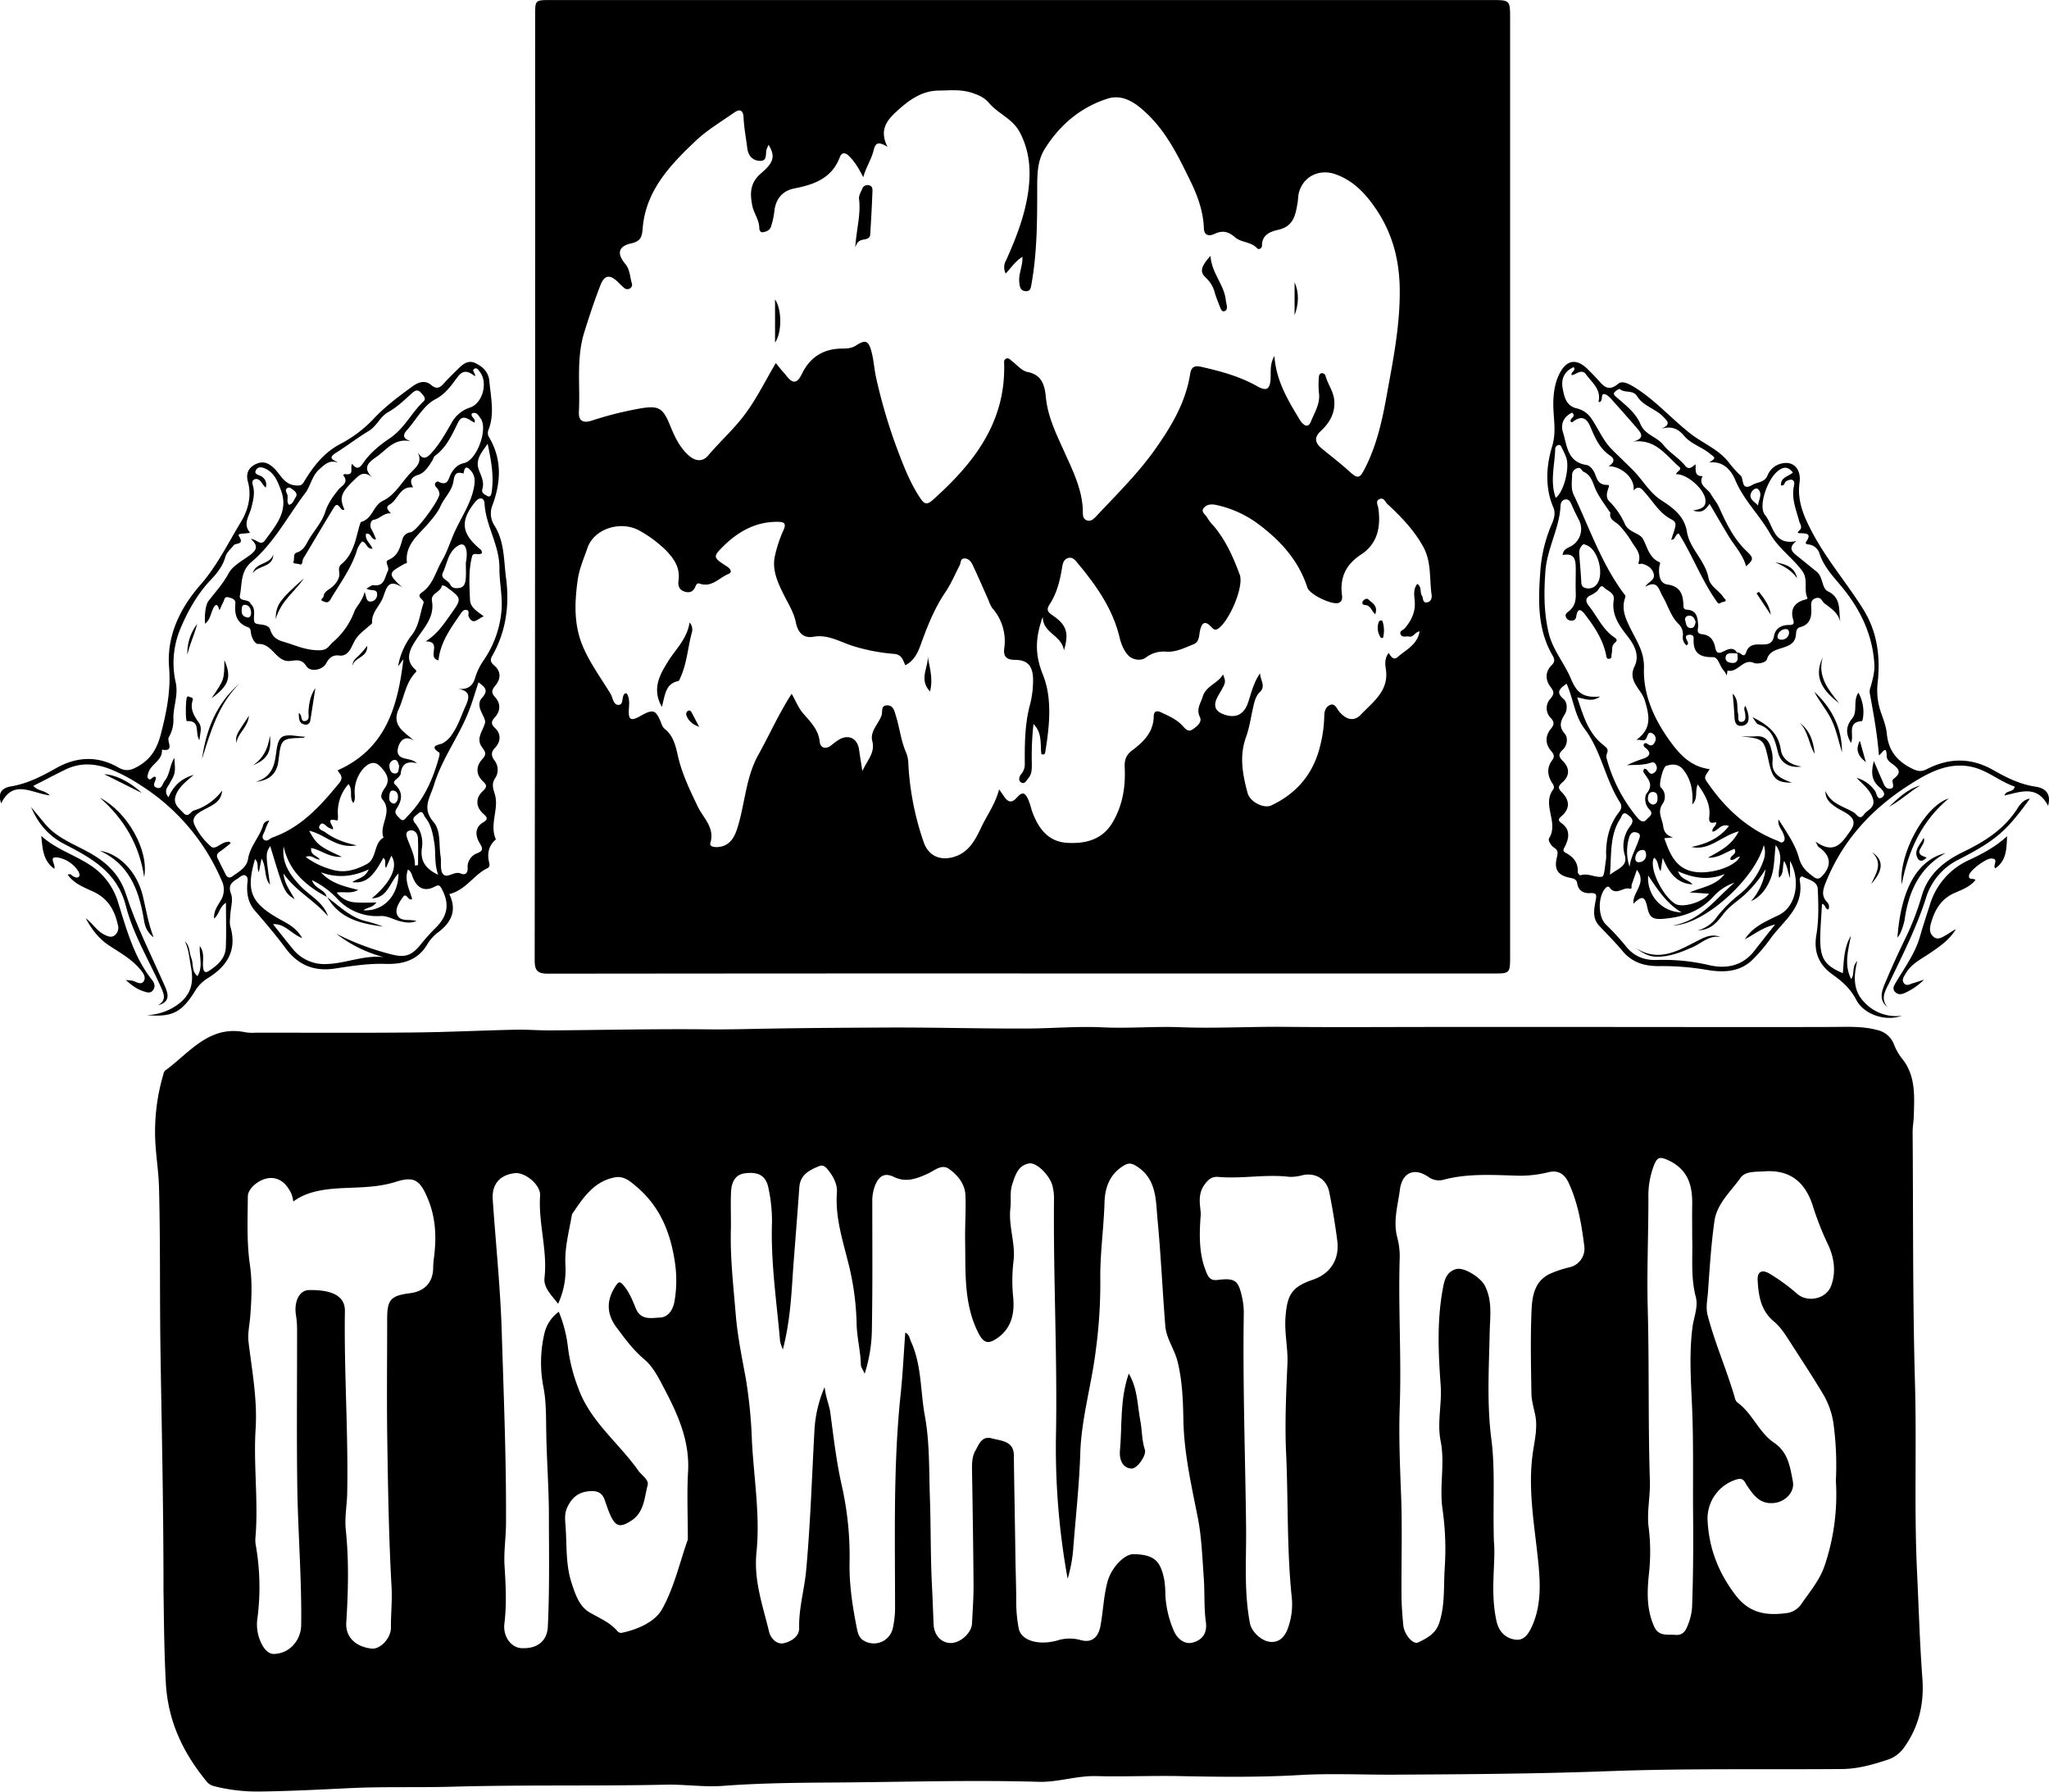<svg xmlns="http://www.w3.org/2000/svg" viewBox="0 0 891.91 779.73"><title>whatitis</title><g id="Layer_2" data-name="Layer 2"><g id="Layer_1-2" data-name="Layer 1"><path d="M73.89,734.05c0-40.43-.88-73.89-1.35-107.35-.31-22.81,0-45.62-.61-68.42-.16-6.12-1.11-12.21-1.52-18.33a87.8,87.8,0,0,1,3.5-31,2.59,2.59,0,0,1,.63-1.33c10.68-7.74,19.17-20.08,35.15-16.69a21.66,21.66,0,0,0,4.49.14c22.78,0,45.57.14,68.35-.08,14.78-.14,29.56-.88,44.35-1.2,5.15-.12,10.3.32,15.45.29,22.93-.16,45.87-.7,68.81-.45,8.64.09,17.25-.16,25.87-.31,17-.3,34-.39,50.92-.48,20.63-.12,41.28.51,61.93.43,10.93-.05,21.9-1.05,32.8-.52,11.32.55,22.6-.49,33.86-.05,15.29.6,30.55-.32,45.84-.16,21.6.22,43.21.05,64.81.05H697c34.11,0,68.22.1,102.33,0,6.95,0,13.87-.5,20.68,1.37a10,10,0,0,1,7,5.87,24.93,24.93,0,0,0,3.31,6.1c6.43,7.59,5.7,16.67,5.45,25.59-.07,2.28-.52,4.61-.5,6.93.27,36.15,0,72.31,1,108.43.82,27.66-.4,55.33.92,82.93.74,15.4,1.17,30.83,2.32,46.21.81,10.84-1.42,21-7.87,30a14.19,14.19,0,0,1-7,5.4c-6.44,2.08-12.76,4-19.82,4.11-34,.29-68-.33-101.91.94-31.12,1.16-62.22,1.36-93.33,1.52-13.79.07-27.62-.63-41.36.18-17.32,1-34.63.8-51.91.45-12.13-.25-24.23.32-36.32,0-8.61-.23-16.76,2.73-25.18,2.48-29.48-.85-59,.1-88.41.3-16.27.1-32.6.23-48.87,1.46-8.28.63-16.66-.69-24.92-.51-31.14.67-62.3,0-93.42.89-14.73.41-29.46-.1-44.18.61-13,.62-25.91,1.31-38.87,1.47A76.21,76.21,0,0,1,95.93,819a6,6,0,0,1-3-1.72c-10.28-12.44-16.94-26-18-42.79C74.08,758.66,74.05,742.88,73.89,734.05Zm269.6-105.11a21.47,21.47,0,0,1-1.2-3.51c-1.48-17.19-4.1-34.29-3.53-51.64a69.08,69.08,0,0,0-1.48-14.8c-1-5.49-4.15-7.47-10.2-6.73-4.7.57-6,4.37-6.15,8.35-.24,5.49.05,11-.08,16.5-.29,12.33,1.14,24.57,2.15,36.8.77,9.36,2.71,18.64,4.4,27.91a208.05,208.05,0,0,1,2.61,26.7c.83,16.24,3.65,32.53,2,48.69-1.26,12.35,2.76,23.21,5.47,34.54.71,3,3.45,5.77,6.56,5s6.64-2.85,6.55-6.63c-.2-8.41,2.2-16.44,3-24.62,1.9-20.47,2.53-41.06,3.67-61.61a54.73,54.73,0,0,1,4.41-18.58c.54,4.77,2,7.69,2.46,11,1.42,10.65,2.64,21.38,5,31.83a139.72,139.72,0,0,1,3.4,33.59c-.18,9.82,1.35,19.51,3.29,29.13.43,2.1,1.17,3.89,3,4.86a8.47,8.47,0,0,0,12.62-5.86,41.39,41.39,0,0,0,.89-8.89c0-30.94-.82-61.89,2.45-92.74.93-8.8,1.32-17.64,2-26.66,1.82.95,1.85,2.55,2.45,3.86,4.74,10.29,4.09,21.75,6.09,32.53,2.1,11.32,1.76,23.45,2.17,35.24.45,12.81.25,25.64.9,38.44.29,5.64.48,11.29.72,16.93.17,3.93,2.41,7.27,6.13,8,4.75,1,10.38-4,10.59-8.34.27-5.64.7-11.29.66-16.93-.11-16.48-.39-33-.65-49.44-.05-3-.06-6.21,1.41-8.78s2.75-6.65,7.09-5.47c4.08,1.11,9.61,1.09,9.69,7.28.18,14.63.49,29.26.68,43.88.08,6.57.37,13.18.36,19.77a62.49,62.49,0,0,0,1.09,11.82c1,5.16,8.39,7.53,16.66,5.27a17.85,17.85,0,0,1,10.24-.23c4.7,1.38,7.7-1,8.65-6,1.24-6.5,1.37-13.15,3.16-19.59,1.58-5.73,7.2-11.91,11.39-11.79,8.75.25,11.68,2.71,13.31,11.5A47.8,47.8,0,0,1,510,736a45.28,45.28,0,0,0,3.67,15.37c1.39,3.35,4.59,6.07,8.16,5.15,3.89-1,6.51-3.76,5.79-8.95-.88-6.39-.44-13-.92-19.41-.64-8.74-.92-17.59-2.61-26.14-2.8-14.13-6-28-6.26-42.64-.15-8.22-.46-16.83-2.52-25.16-1.34-5.4-4.9-10-5.34-15.47-1.23-15.38-1.91-30.81-3.37-46.17-.81-8.55-.29-17.9-9.27-23.47-2-1.23-3.29-1.46-5.36-.24-6.16,3.66-8.28,9.57-8.46,16-.33,11.47-2.05,22.82-1.83,34.36a218.13,218.13,0,0,1-2,30.29c-1.84,14.93-6.25,29.45-6.73,44.67-.43,13.56-1.94,27.1-3,40.64a62,62,0,0,1-2.5,13.9A319.44,319.44,0,0,1,462.36,667c.68-34.61-1.19-69.21-.84-103.82a22.44,22.44,0,0,0-.66-5.41c-1.07-4.42-6.85-10.38-10.2-9.79-4.71.82-6,5-7.31,9.07-1.15,3.46-.41,7-.82,10.4-.93,7.88,2.4,15.51,1.33,23.33a71.28,71.28,0,0,0-.07,15.86c.55,6.65-.79,13-6.74,17.21-4.18,3-6.19,2.39-8.51-2.19-6.39-12.65-5.46-26.47-5.71-39.93-.11-6.6.4-13.31.13-19.93-.19-4.84-3.39-8.81-7.21-11.47-3.17-2.21-6.26.78-9.19,2.11-4.77,2.16-9.46,4-14.72,1.41-4.34-2.11-6.72-.12-8.31,4a18.61,18.61,0,0,0-1.11,6.81c0,18.33.15,36.67-.17,55a65.48,65.48,0,0,1-3.15,19.84c-.93-2.07-1.63-2.92-1.65-3.79-.12-6-1.71-11.8-1.85-17.83a117.63,117.63,0,0,0-3-24.06c-2.58-11-6.43-21.61-5.58-33.2.26-3.59-1.6-7.09-4-10-1-1.17-2-2.19-3.81-1.43-4.31,1.75-8.16,3.75-8.55,9.18-.81,11.24-1.69,22.48-2.57,33.71C347.24,604,346.87,615.93,343.49,628.94Zm-97.83-19.88c-2.92-3.81-6.41-7-5.92-11.29C241.1,585.71,237,574,237.82,562c.32-4.69-6.54-10.25-10.91-9.79-6.73.71-10.14,5-9.71,11.36,1.3,19.2,3.33,38.41,3.92,57.58.86,27.76,2,55.53,1.86,83.32,0,6.14-1,12.3-.65,18.39.52,8.47,1,16.86-.05,25.34-.7,5.73,2.94,10.44,7.31,10.72,6.74.42,11.29-2.89,11.6-9.34.77-16.11.49-32.28.46-48.39,0-12.21-1-24.53-1.16-36.83-.11-6.3,0-12.73-1.19-18.86a55.49,55.49,0,0,1,.3-23.1,16.14,16.14,0,0,1,6.36-9.86,57.71,57.71,0,0,1,4,15.59,74.79,74.79,0,0,0,4.33,17.26c5.18,14.76,17.59,24,26.18,36.14,1.5,2.13,4.77,4.15,4.18,6.38-1.47,5.56-1.46,12-7.36,15.69-4.31,2.74-6.4,2.61-8.63-2-1.14-2.37-1.91-4.93-2.82-7.42-1.1-3-3.28-3.78-6.31-3.57-4.78.33-7.78,2.54-9.85,7-1.42,3-.93,5.84-.74,8.72.55,8.07,0,16.32,2.56,24.12,1.58,4.85,3.31,10.28,7.82,12.9,4.3,2.5,8.91,4.34,12.23,8.24a2,2,0,0,0,2.2.58c6.87-1.47,14.12-4.8,17.1-10.09,5.26-9.32,7.68-20.23,11.28-30.48a1.61,1.61,0,0,0,0-.49c0-9.67-.44-19.36.1-29,.75-13.24-4.37-24.74-10.22-35.85-2.39-4.53-4.83-9.65-8.81-13-4.78-4-8.33-8.87-12-13.76-4.54-6-4.65-12.1-.35-18.4,1.22-1.78,1.83-1.73,3.17-.2,2.56,3,4,6.56,5.39,10,2.17,5.54,6.86,4.29,10.48,4.17s5.78-3.24,6.44-7.16a52.8,52.8,0,0,0,.22-16.56c-1.9-13.21-6.52-24.63-16.84-33.32-2.59-2.18-5.32-4.71-9.28-4-9.19,1.72-13.81,8.84-18.55,15.8a2.46,2.46,0,0,0-.29.95c-1.26,7.17-3.19,14.25-2.73,21.66A35.27,35.27,0,0,1,245.66,609.06Zm-115.27-44.5a16.16,16.16,0,0,0-.78-3.25c-1.75-3.8-4.47-6.92-8.84-7-4.72-.05-10.14,4.37-10.17,8-.07,10-.54,19.93.91,29.86,1.08,7.42.71,14.89.14,22.36-.29,3.76-1.2,7.41-.72,11.34,1.51,12.48,3.86,24.89,3.06,37.6-1,15.91,1.3,31.85-.11,47.78a12,12,0,0,0,.2,3,104.81,104.81,0,0,1,.75,31.28,18.7,18.7,0,0,0,2.06,12.08c1.23,2.13,2.9,4,5.38,3.84,6.58-.33,11.48-5.94,11.56-12.66.25-20.45-1.46-40.86-1.72-61.29-.29-22.49-.05-45-.08-67.46a38.06,38.06,0,0,0-.47-5.94c-.95-5.82,1.31-10.88,5.6-11,8.38-.18,15.8,1.7,15.69,9.11-.4,26.46,1.51,52.89,1,79.33-.11,5.28-1.17,10.54-.61,15.87,1.4,13.44,1.06,26.91.21,40.35-.38,5.91,3.52,10.49,11,11.36,3.71.44,8.48-4.46,8.44-9.13-.05-5.94.6-11.8.26-17.82-1.18-21.16-1.53-42.38-1.85-63.58-.27-17.65-.05-35.31-.05-53,0-8.3,1.56-10.06,9.83-11.11,6.51-.82,10.08-4.7,10.2-11a33.13,33.13,0,0,1,.28-4c1.22-9,.93-17.82-2.7-26.36-3.27-7.7-5.71-9.73-13.76-7.16-9,2.87-18,2.29-27,3C142,559.52,135.68,560.6,130.39,564.56ZM653,712.49c.9,8.87-1.76,21.86,1.15,34.75,1.1,4.88,4.27,7.5,8.32,8s6-3.21,7.54-6.8c3.82-9.3,3.14-19,2.14-28.5-1.62-15.33-4.41-30.56-2.2-46.07.79-5.49,2.19-11,1-16.59-.66-3.08-1.57-6.18-1.62-9.28-.19-12-.45-24,.05-36,.27-6.38,1.34-13.12,8.46-16.18a47.28,47.28,0,0,1,8-2.62,8.34,8.34,0,0,0,6.55-8.87c-1.17-9.45-2.72-19-6.8-27.8-1.58-3.42-4.14-6-9.17-4.65a51,51,0,0,1-14.7,1.38c-10.15-.31-20.27-.85-30.22,1.7a7.7,7.7,0,0,1-7-1.11c-6.15-4.26-11.47-1.91-12.43,5.62-.88,6.82-3,13.58-1.16,20.62A31.74,31.74,0,0,1,612,589c-.68,21.75.81,43.5,0,65.27-.44,12.78.13,25.59.61,38.39.54,14.29.07,28.62.17,42.94,0,4.46.36,8.94.78,13.39.38,4,4.24,8.53,6.47,7.46,3.82-1.84,7.62-3.8,9.17-8.48,2.55-7.72,1.88-15.75,2.37-23.61a123,123,0,0,0-.92-25.81c-1.48-10,1.13-19.89-.82-29.67-1.63-8.18.61-16.24,0-24.33-1-13.77-1.63-27.48.79-41.22.74-4.24,1.45-8,5.83-9.34,3.56-1.08,10.84,3.72,12.61,7.2,3.4,6.67,2.24,13.51,2.1,20.61-.32,15.26-1.25,30.58.69,45.84C653.65,681.17,652.5,694.84,653,712.49Zm148.86-26.43a135.63,135.63,0,0,0-.86-23.41,35.36,35.36,0,0,0-4.31-13.6c-4.55-7.68-9.46-15.11-14.28-22.61-2.27-3.52-4.41-7.09-7.6-9.75-5.7-4.74-6.63-11.27-7-17.92-.21-3.69,1.9-4.78,5.17-2.83a83.3,83.3,0,0,1,12,8.76c4.59,4,12.65,2.27,14.79-3.4,2.35-6.22,1.22-12.89-1.49-18.32a132.84,132.84,0,0,1-6.61-17c-3.51-10.45-10.29-15.32-21-14.55-3.46.25-8.18-.19-10.29,2.78-4.25,6-10.32,11.26-11.39,18.9-1.46,10.32-2.08,20.77-2.83,31.18-.23,3.2-1,6.3-.13,9.75,3.18,12.18,8.28,23.7,11.8,35.75a4.15,4.15,0,0,0,1.09,2.17c6.61,4.73,9.37,13.06,16,17.55,6.19,4.17,7,10.56,8.21,16.82.92,4.77-3.36,8.9-8.08,9.42-6.18.69-8.94-3.29-11.81-7.45-1.06-1.53-1.44-3.67-4.4-2.84A17.78,17.78,0,0,0,746,702.9c.51,12.33,4.61,23,12.15,32.92,6,7.9,13.32,9,21.92,7.9a9.12,9.12,0,0,0,6.43-3.53c3.73-5.47,8.2-10.62,10.38-16.93A96.14,96.14,0,0,0,801.85,686.06ZM525.32,571.16c-.74,10.14-.36,17.67,2.82,24.9,1,2.28,2.32,2.9,4.61,2.62,7.57-.91,9,.1,10.62,7.52a30.51,30.51,0,0,1,.76,6.92c-.49,31,.64,62.09,1,93.13.15,14-1,28.06,1.71,42,.66,3.31,4.68,7.5,8.76,7.94s6.44-2.4,7.67-5.76A30.15,30.15,0,0,0,565,736.75c-2.16-20.84-1.49-41.8-2.45-62.69-.59-12.94,0-25.91.58-38.88.3-6.69-1.36-13.38-.85-20.26.73-9.8,2.74-13.21,12-16.37,7.51-2.56,11.59-8.83,10.54-16.93-.9-7.06-2.08-14.09-3.46-21.07-1.13-5.75-6-8.65-11.54-7.48a19.32,19.32,0,0,1-5.89.74c-10.28-1.22-20.55.93-30.8.05-3-.26-4.48,1.17-6.07,3.31C523.27,562.32,525.87,568.17,525.32,571.16Zm214,9.13c0-5.07-.07-9.57,0-14.06.18-8.7-1.78-15.82-10.85-19.83-3.75-1.65-4.51-.63-5.73,2.24a36.75,36.75,0,0,0-2.48,14.54c0,16.07-.72,32.11-.29,48.2.67,24.93.12,49.88.93,74.83.22,6.74-1.43,13.56-.51,20.36a85.87,85.87,0,0,1,.06,20.33c-.77,7.61-1,15.19,2.25,22.51,2,4.57,5.78,3.45,9.31,3.75,3.27.27,4.51-1.85,5.38-4.19a25.46,25.46,0,0,0,1.87-7.69c.49-13.46.57-27,.45-40.39-.14-15.79.24-31.6-.47-47.38-.51-11.46-1.28-22.91.21-34.32.58-4.39,2.58-8.76,1.42-13.17C738.57,597.31,739.63,588.49,739.31,580.29Z" transform="translate(-2.72 -41.65)"/><path d="M447,465.29q-102.74,0-205.49.11c-4.81,0-6.05-1.19-6.05-6q.26-205.5.2-411c0-6.72,0-6.73,6.71-6.73H651.85c8.21,0,8.21,0,8.21,8.33q0,203.73,0,407.48c0,7.85,0,7.85-7.61,7.85H447ZM340.43,199.65c1.25,1.55,1.85,2.32,2.48,3.07s1.35,1.46,1.95,2.25c2.94,3.9,4.82,3.72,7-.77,3.58-7.26,9.44-10.81,17.47-10.85,2.18,0,4.17-.12,6.16-1.43,4.08-2.68,5.38-1.88,6.65,3.05,1,3.86,1.15,7.83,2.1,11.72a236.15,236.15,0,0,0,8.31,28.46c3,8,5.94,16.11,10.77,23.32,1.61,2.39,2.75,3.16,5.33.85,17.69-15.79,31.68-33.46,31.18-58.87,0-.95-.31-2.11.78-2.68s1.77.36,2.57,1c2.24,1.71,4.36,4.31,6.86,4.78,6.51,1.24,7.48,6.33,7.94,11,.85,8.61,4.55,16,8,23.66,3.6,8,7.55,15.87,8.07,24.85.11,1.81-.36,4.08,1.52,4.95,2.19,1,3.66-1,5-2.39,8.73-9.3,17.84-18.26,25.21-28.77,7-9.93,13.09-20.24,15-32.45.51-3.22,2.1-3.73,4.86-3.1,8.41,1.9,16.68,4.13,24.27,8.41,4.15,2.34,5.65,1.43,5.89-3.37.15-3.05-.39-6.2,1.66-9.78.75,10.86,5.88,19.2,10.89,27.55,1.11,1.85,3.53,4.65,5,1,1.59-4,4.22-7.92,3.46-12.72a37,37,0,0,1,0-6.49c0-.88.38-1.75,1.3-1.85a1.84,1.84,0,0,1,1.53.9c.94,3.86,3.64,7,3.9,11.23.33,5.55-2.2,9.61-5.92,13.08-3.11,2.9-2.37,5.22.43,7.56,3.93,3.27,8,6.33,11.8,9.79s4.64,3.44,6.85-.82c5.21-10.05,7.63-20.87,9.63-32,2.71-15,5.73-29.8,5.69-45.23,0-12.91-2.86-24.6-9.85-35.21-4.48-6.79-9.82-12.84-17.93-15.8-7-2.57-14.12.66-16.1,7.88-.39,1.43-.34,3-.59,4.44-.88,5.27-1.74,10.3-8.4,11.78-3.33.74-7.11,2.08-7.1,6.89,0,1.1-1.31,2-2.11,1.15-2.67-2.89-7-2.47-9.6-4.76-3-2.65-5.6-3.07-9-1.47-2.44,1.15-4.47.59-4.58-2.42-.26-7.47-2.77-14.3-6-20.87-5-10.23-10-20.52-18.29-28.59-4.84-4.72-10.65-9.21-17.63-7-11.64,3.71-20.72,11.32-27.29,21.78-3.29,5.23-3.32,11.1-3.34,16.84,0,14,0,27.93-2.44,41.76-.31,1.72-.36,3.58-2.65,3.4s-2.53-2-2.72-4c-.36-3.67,1.59-7,1.37-10.93-3.14,1.92-4.92,4.79-7.27,7.26a5.86,5.86,0,0,1,.12-5.65c4.42-9.84,8.37-19.91,9.76-30.65,1.11-8.58.54-17-3.73-25.12-3.15-6-9.41-8.07-13.41-12.79-2-2.39-4.62-3.52-7.57-4.47-4.77-1.55-9.6-1-14.38-.94-7.65.06-13.47,4.59-18.66,9.41-3.76,3.49-7.32,7.86-3.57,15.07-4.69-2.83-5.35-1.24-6.19,2-1,3.77-3.32,7.18-4.36,11.23-1.81-3.46-3.48-6.49-6.14-9.15-2.14-2.13-3.46-1.23-4.05.35-3.45,9.24-11.21,12-19.77,13.67-5.22,1-8.19,4.58-8.76,9.94a34,34,0,0,1-1.49,6.76c-.5,1.53-2.05,2.17-3.57,2.37-1,.13-1.48-.87-1.48-1.65,0-3.66-2.39-6.58-3.05-9.87-1-4.94-1.23-9.75,3.66-14s6.92-6.93,3.39-12.54c-.3.72-.58,1.29-.79,1.88-.7,2,.53,5.37-3.17,5.11-3.15-.21-4.91-2.39-5.3-5.59-.55-4.44-1.4-8.86-1.61-13.31-.18-3.73-2.14-3.48-4.12-2.08-5.68,4-11.73,7.55-16.82,12.38-11.21,10.62-21.74,21.73-23,38.27-.27,3.58-1,5.36-5,6.26-5.59,1.27-6.31,4.41-2.56,8.9,2.09,2.51,2,5.58,2.85,8.38a1.87,1.87,0,0,1-.66,2.23,2.11,2.11,0,0,1-2.75-.22c-.9-.74-1.71-1.58-2.54-2.4-3.46-3.43-5.91-3.25-7.63,1.14-2.66,6.77-4.93,13.69-7.1,20.65-3.56,11.45-1.73,23.13-2.34,34.71-.21,4.2,2.23,4.81,5.47,3.77A156,156,0,0,1,281,219.48c8.17-1.42,10.16-.57,13.27,7,2,4.92,4.16,9.8,8.29,13.43,2.77,2.44,5.93,2.9,8.39,0,5.25-6.19,11.34-11.59,16.2-18.17C332.15,215,335.84,207.4,340.43,199.65Zm279.24,96.1c2.07,1.42,1,3.63,2,5.14.66,1,.16,3.05,2,2.93s2.45-1.77,2.21-3.37c-1-7,0-14.26-3.64-20.85-4-7.25-9.61-13.05-15.58-18.58-1-.92-1.53-3-3.45-2.17s-.7,2.67-.51,4c1.13,8.1-.3,15.4-7.53,20.14-6.57,4.3-9.3,9.95-8.29,17.64.16,1.27.13,2.79-1.45,3.39-2.79,1.05-12.62-3.56-13.63-6.68-3.74-11.55-11.35-20.06-20.79-27.2a47.13,47.13,0,0,0-19.14-8.78c-2-.4-3.84-.15-5.08,1.25-1.6,1.81.73,2.94,1.38,4.27a21.67,21.67,0,0,0,3.06,3.91c5.18,6.24,8.4,13.57,11.15,21,1.91,5.19-4.7,20.5-9.54,23.52-1.37.85-2.08,0-2.92-.88-2.9-3.12-4.19-1.38-4.85,1.72-.47,2.24-.27,4.89-2.87,5.91-3.83,1.51-7.52,3.49-11.92,3.2a12.58,12.58,0,0,0-8.74,2.53c-2.33,1.73-5.82.94-7.56-.77-2-2-3.25-5.11-3.93-8-3-12.48-10.14-22.56-18.14-32.17-1.14-1.38-2.4-3.12-4.56-2.22-1.91.8-2.09,2.74-2.4,4.59-.93,5.43-2.26,10.75-5.33,15.44-1.36,2.08-1.12,3.18,1.15,4.7,6.28,4.23,7.34,7.71,5.08,15.31-1-6.58-9.2-7.51-9.18-14.38a5.22,5.22,0,0,0-.75,1.89c-2.47,7.79-2.66,14.63.76,23.08,4.18,10.34,2.88,22.48,1,33.88-.09.56-.54,1.21-1.67.66-.53-4.32.46-9.21-3.43-13.05a129.2,129.2,0,0,0-.72,17.22c0,2.2.08,4.45-1.4,6.19-.84,1-1.67,3.09-3.38,1.93-1.1-.74-.79-2.46.19-3.6A6.46,6.46,0,0,0,448.8,374c-.05-8.28,0-16.55,2-24.68a42.18,42.18,0,0,0,1.59-12.81c-.34-5.2-2.5-7.62-7.73-7.68-3.67,0-5.28-1.31-4.8-5a21.72,21.72,0,0,0-5.26-17.59,12.71,12.71,0,0,1-1.48-3.13c-2.3-5.15-4.53-10.32-6.92-15.42-.69-1.49-1.77-3-3.64-3s-1.53,1.88-2.11,3c-2.05,4-3.8,8.12-6.28,11.78-4.28,6.33-7.12,13.15-9.78,20.28-1.44,3.88-2.71,8.93-7.59,11.42-1-2.12-1.52-4.64-4.73-4.93a81.23,81.23,0,0,1-18.46-3.58c-5.4-1.78-10.68-5-16.8-3.89-4.83.86-6.91-2.46-7.62-6.06-.93-4.74-3.5-8.53-5.52-12.68-2.56-5.24-5-10.59-3.59-16.62a56.24,56.24,0,0,1,3.6-10.86c1.47-3.16.44-3.77-2.44-3.8-9.6-.1-17.28,4.29-23.78,10.73-4.56,4.51-4.26,4.88,1.59,8.63,1.54,1,2.66,2.55.79,3.31-4.08,1.66-7.33,6.08-12.6,4.22-1.07-.38-1.5.52-1.8,1.26-.93,2.26-2.45,2.94-4.79,2.2s-2.88-2.62-2.58-4.74c.77-5.52-1.8-9.44-5.49-13.22a52.84,52.84,0,0,0-11.12-8.34c-8.19-4.86-20.07-1.21-23,7.26-1.59,4.63-3.63,9.17-4.31,14.21-1.35,10-1.7,19.66,2.53,29.28,3.17,7.18,7.76,13.4,11.78,20,1.06,1.74,1.18,4.94,3.51,4.88s1.22-3.45,2.61-4.86c.18-.18.61-.12.94-.16,1.37,2.12,1.07,4.52.94,6.81-.22,4.09.35,5.7,4.86,3.12,6-3.4,6.93-2.77,9.38,3.4a4.85,4.85,0,0,0,1.27,2.05c3.88,3,4.85,7.49,5.84,11.84,1.76,7.79,5.2,14.84,8.61,22,2.4,5,7.54,9.15,5.51,15.89-.46,1.52,1.57,1.84,2.94,1.79,5.24-.22,7.42-3.87,8.79-8.18,3.38-10.6,3.59-22,9.23-32.12,4.8-8.61,8.79-17.69,14.44-26.43,1.76,3.12,2.92,6.1,4.87,8.4,3.22,3.8,6.8,7.09,7.35,12.59.25,2.53,2.54,3.34,4.93,1.51a32.67,32.67,0,0,1,3.61-2.64c4.18-2.32,7.9-.34,8.57,4.42.36,2.65.81,5.28,1.44,9.35,2.39-5.13,5.61-8,4.31-13.1-1.06-4.12,2.63-7.31,4-11,.61-1.57-.45-4.58,2.58-4.49,2.72.08,3.1,2.64,3.74,4.69,1.65,5.32,2.19,10.94,4.51,16.09a13.89,13.89,0,0,1,.88,4.88,123.44,123.44,0,0,0,6.7,33.95c1.91,5.49,6.51,7.87,12.08,6.62,7.29-1.64,10.25-7.44,13-13.25,2.51-5.28,6.05-10,7.72-16.4,2.47,3.12,4,7.79,7.78,3.52,2.79-3.19,3.76-1.41,4.9.86a38.08,38.08,0,0,1,1.52,4.71c2.64,7.5,6.87,13.7,15.52,14.17,7.84.42,15.19-1.27,19.7-8.92,4.37-7.43,5.66-15.46,5.25-23.88-.15-3,.46-5.33,3.13-7.34,4.91-3.7,9.36-7.87,9.5-14.81,0-1.82.78-3,3.27-1.81,3.48,1.64,7,3.16,9.53,6.07,1.3,1.5,2.49,2.46,4.1,1.34,1.8-1.26,4.32-3.09,3.2-5.41-1.7-3.55.35-5.93,1.23-8.86,1.43-4.79,6.57-5.63,8.82-9.7,1.36,3.43,1.36,3.43-2,9.14-2.55,4.4-1.61,7.05,3,8.49,5,1.54,8.36-.41,10.07-5.78,1.35-4.23,2.44-8.58,5.08-12.35,0,2.81,2.59,5.6,0,8.08-1.81,1.76-2.36,3.94-2.89,6.21-1.06,4.51-1.66,9.18-3.23,13.5-3,8.29-1.48,16.34.68,24.32,1.09,4,7.15,6.92,10.31,5.43,11.47-5.41,18.68-14.28,21.48-26.74A57.08,57.08,0,0,0,579.17,353c0-1.86.73-3.86,2.54-4.56,2-.8,2.77,1.34,3.73,2.59,2.86,3.71,6.54,4.91,9.59,1.69,5.27-5.56,12.43-10.41,10.93-19.92-.34-2.2-.55-4.67,1.26-7.05.85,1.65,2.21,3.35,3.78,1.94,3.6-3.22,8.66-5.35,9.66-11.25-2.14.25-2.62,2.69-4.62,2.24-1.23-.27-2.91.6-3.62-.91s1-1.82,1.73-2.63c2.93-3.38,4.74-7.08,4.4-11.78C618.37,300.91,617.73,298.15,619.67,295.75Z" transform="translate(-2.72 -41.65)"/><path d="M198.29,430.77c3.44,7,1,12.41-5.21,16.89a18.11,18.11,0,0,0-4.53,5.26c-4.22,6.86-10.85,8.46-18.09,8.22s-14.57.88-21.77,2c-9.12,1.44-16.17-1.4-21.69-8.86-4.14-5.6-8.66-10.92-13.22-16.18-3-3.43-3.7-7.3-3.43-11.6.08-1.28.58-2.95-.65-3.74s-2.42.58-3.51,1.25c-2.46,1.53-4.35,2.81-2.9,6.65,1,2.66-.19,6.15-.33,9.26-.08,1.67-.39,3.45.05,5,3.07,10.63-1.73,17.6-10.4,22.78a16.8,16.8,0,0,0-5.32,5.79c-5.66,8.82-9.74,10.91-20.66,9.94a24.49,24.49,0,0,0,11.15-3.1c7.12-4.12,9.64-9.38,8.12-17.5-.73-3.86-.92-7.85-2.69-11.5,2.21,2,1.83,4.92,2.8,7.31s0,5.72,2.68,7.81c2.52-4.16.69-8.52,1-13.12,2.2,3.06,1.18,6.17,1.42,9.06.21,2.54,1.08,2.86,3,1.51,3.56-2.41,6.69-5.29,6.9-9.83.27-6.28.07-12.59.07-19.53-2.92,1.83-2.85,5-5.17,6.87-.22-3.31,1.54-5.56,2.9-7.87a8.89,8.89,0,0,0,.44-8.58,91.58,91.58,0,0,0-35.27-41.54,74.47,74.47,0,0,0-13.17-7c-6.71-2.61-13.26-3-19.8.24-4.56,2.24-9.06,4.62-13.78,7,1.91,2.33,4.93,1.78,7.16,4.14-7.74-.88-15.91-7.26-21.15,3.47-1.74-4.64.54-6.77,4.26-7.38,7.23-1.19,13.5-4.48,19.76-8,8.92-5,18-5.38,27-.22,3.12,1.79,5.36,1.31,8.51-.48,5.86-3.33,8.42-8,10.05-14.37,2.45-9.54,4.31-18.74,3.5-28.86-1.08-13.48,4.73-25.5,13.42-35.54C97.19,288,102,278,107.72,268.59c2.84-4.68,4.67-11,2.92-17.28-.87-3.12-.12-5.84,3.16-7.55s5.72-.67,8.08,1.55c3,2.8,4.46,7.24,9.63,7.61,2.06.15,2.59-.06,3.67-1.82,4-6.63,8.75-12.72,16-16.4a54.66,54.66,0,0,0,14.56-11.2c5-5.23,10.71-9.45,16.47-13.66,2.57-1.88,5.48-2.93,8.24-.61,2.27,1.91,3.72,1.24,5.41-.65,1.88-2.11,3.92-4.08,5.94-6.07s4.44-4.44,7.82-2.84,5.78,4,6.12,7.89c.61,7,2.34,14.05-.32,21a3.81,3.81,0,0,0-.1,2.88c6.11,10,5.53,20.26,1.5,30.8a9.63,9.63,0,0,0,1.16,8.18c4.37,7,4,15,5,22.64,1.61,12,0,23.51-6.06,34.13-1.19,2.07-.22,3.07,1.05,4.18,3,2.66,2.62,5.82.53,8.43-1.64,2.05-2.21,3.13-.24,5.3,2.38,2.62,2.41,5.82,0,8.59-1.53,1.74-2.18,2.81,0,4.85,2.61,2.48,2.47,5.86,0,8.49-1.91,2-1.77,3.48-.28,5.59a6.62,6.62,0,0,1,.36,7.56c-1.68,2.49-1.08,4.38-.28,6.91,2.07,6.51-2.45,13.3.52,19.88-3.4,2.88-3.89,6.5-2.81,10.6a2,2,0,0,1-.59,1.79C209.08,422.09,205.74,428.9,198.29,430.77ZM145,432c-9.08-4.85-16.49-11.16-18.82-22-.88,7.26,2.7,12.31,7.25,17.17,4.08,4.34,10,7,12.07,13.25-5.8-6.9-14.16-11-19.35-18.63.26,4.23,2.73,7.32,4.88,11.25-4.58-3-4.58-3-10.69-23.22-2,3.36-2,3.36-.08,16.83-2.7-3.1-1.45-7.58-3.68-11.32l-1.19,5.89c-1-1.75.15-4-1.66-5.67-4,13.69-1.87,18.82,9.81,25.61,3.68,2.14,7.89,3.79,10.73,8.75-4.85-1.83-7.38-6.32-12.72-6.07,3.13,3.92,5.75,7.31,8.48,10.62a17.57,17.57,0,0,0,14.84,6.74c8.39-.23,16.26-4,24.88-3A57.45,57.45,0,0,1,149.08,448a114.13,114.13,0,0,0,21.56,8.35c7.51,2.14,10.6,2.2,15.48-4a84.52,84.52,0,0,1,6.35-7c5.25-5.29,6-10.51,2.46-17-.8-1.47-1.29-1.71-3-.82-4.29,2.26-7.42.79-9.36-3.67-.55-1.26-.73-2.88-2.27-3.77-1.71,4.69.71,8.74,1.83,12.81-1.89,1.12-2.36-3.22-4.08-.76-1.53,2.17-3.38,4.93-2.55,7.34,1.23,3.58,5.39,2,8.5,3-2.73,1.17-5.13.59-7.49,0-2.71-.74-5.17-2.31-8.14-2.18a23.41,23.41,0,0,1-19.16-7.86,36.43,36.43,0,0,0-10.68-7.72c1.26,3.9,5.67,3.88,6.42,7.35Zm31-100.35a30.6,30.6,0,0,1,6.26-14c3-4.1,3.24-9,4.8-13.48.63-1.81-3.83-2.52-.52-4.83,4.66-3.24,5.85-9,8.57-13.63,2.09-3.54,3.36-7.57,5-11.39,2.94-7,7.66-13.23,9-21,.53-3,.15-5.31-1.81-7.26-2.83-2.82-2.42,1.85-3,1.65-3.9-1.33-3.89,1.93-4.26,3.8-.82,4.09-4,6.81-5.61,10.51-1.1,2.56-3.49,5.36-5.6,7.81-3.94,4.57-9.8,8.9-9,16.36.1.85-.56.58-.92.78-7.38,4.11-7.42,4.37-1.13,10.3-6.24-4.08-6.83.48-8.36,4.44-1.44,3.72-5.06,6.52-4.72,11,0,.21-.26.49-.46.66-6.45,5.39-6.31,5.46-8.46,9.8-1,2.06-2.59,4.13-5.36,3.77-3-.39-4.46,1.1-5.79,3.51-1.56,2.83-6.82,3.8-8.52,1.15-2.06-3.24-4.27-2.61-7.11-2.3-6.1.65-7.58-7.66-13.84-7.39-1.42.06-2.67-2.34-3.11-4.21-.26-1.11,0-2.59-1.31-3.05-5-1.77-6-5.57-5.56-10.28.18-1.95-1.45-2.34-3-2.76-1.82-.5-1.74,1.09-2.23,2s-1,2.09-1.68,3.68c-.56-1.84-1.27-3.74-2.72-.9-1.11,2.17-1.23,4.87-3.56,6.71-.3-3.61.19-8.23,1.49-9.9,3-3.91,6.3-7.45,8.74-12,1.72-3.2,5.64-5.33,8.81-7.6,2.94-2.1,4.76-4.06.85-7.38,2.59,0,4.24,3.32,6.3.47,4.65-6.45,10.22-12.59,6.87-21.6-1.46-3.92-2.91-7.84-7.17-9.65-1.29-.55-2.82-.65-3.63.63-1.21,1.89.82,2.13,1.81,2.67a4.15,4.15,0,0,1,2.33,5.15,12.49,12.49,0,0,1-1.4-1.6c-.8-1.45-2.07-2.66-3.56-2s-.63,2.32-.4,3.57c.6,3.15-.22,6.08-1,9.11-.89,3.35-3.69,6.74-.48,10.48-1.71.67-5.8,0-4.8,1.54,2.51,3.91-1.43,2.86-2.26,3.94-1.31,1.69-3.07,2.93-3.71,5.2-1.06,3.75-3.42,6.82-6.06,9.59-6.18,6.49-10.46,14.17-13.81,22.35a38.6,38.6,0,0,0-1.69,22.64c1.23,5.82-1.29,10.75-1,16.18a14.72,14.72,0,0,1-2,7.56c-1.08,1.78,2.82,6.49-3,5.44.35,4.74-4.84,6.24-5.94,10.14-.27.93-.79,2,.27,2.68s1.61-1.61,3-.85c.36,1.57-2.28,3.78.55,4.66,2.12.66,2.34-1.85,3.32-3.06,2.25-2.77,2.13-6.59,4.18-10,.52,6.75.5,6.74-2.36,11.68-.83,1.43-2.21,2.86-.2,5.48,2.19-4.81,5.21-8,11-9.75-3.65,3.16-6.53,5.37-7.83,9s1.38,5.46,3.37,7.6c2.14,2.29,3-.6,4.51-1.07a24.11,24.11,0,0,0,12.34-8.7c-.41,5-4.32,6.39-7.81,8.28-2.64,1.44-5.92,3.24-4.17,6.78a28.54,28.54,0,0,0,7.21,9.38c1.78,1.45,4.29-1.78,6.76-2.06.6-.07,1.25-.34,1.69.56-1.39,1.1-2.76,2.29-4.24,3.31-1.19.82-2.21,1.61-1.44,3.21,1.16,2.4,2.36,4.78,3.57,7.15.66,1.28,1.69,1.61,2.87.74,2.79-2.06,6.21-3.76,6.82-7.58.87-5.52,5-9.5,6.56-14.66a2.76,2.76,0,0,1,2.68-2,27.48,27.48,0,0,0-1.82,4.07c-.35,1.37-1.91,2.92-.56,4.16s2.68-.58,4-1c12.4-4.43,20.74-13.74,28.8-23.57,2.35-2.87,0-4.13-.66-5.57,21.23-9.45,26.21-28.12,28.64-48.36Zm-26.27-88.68c-3.63-1.28-5.6.79-7.94,2.84-3.32,2.92-3.88,7.37-6.21,10.44-7.66,10.13-13.6,21.72-23.43,30-4.85,4.1-4,9.52-5,14.51-.57,2.88,3.78,1.35,4.61,3.56.1.29.45.49.65.75,1.82,2.36.29,5.44,1.11,7.39.65,1.56,5.85.17,6.82,3.21,1.48,4.65,4.49,4.77,8.53,6.14,4.31,1.47,7.82,2.81,12.66,2.84,3.86,0,4.08-1.75,6.06-3.5A32.34,32.34,0,0,0,157,307.69c.78-2.06,3.55-4.54,4.42-8.44.91,2.28.56,4.61,3.11,4.13a2.92,2.92,0,0,0,2.34-2.89c.19-2.95-2.94-1.37-4.62-2.72,1.33-.67,2.25-1.56,3-1.45,4.89.68,4.79-3.24,6.27-6.07,1-1.89-1.78-4.05.32-4.95,4.18-1.77,5-5.35,6.07-9a4.12,4.12,0,0,1,3.59-3c2.58-.4,12.44-14,12.52-16.64a4.71,4.71,0,0,0-1.5-3.06c-1.24-1.53.37-2.67,1.07-2.31,4.31,2.23,4.32-1.63,5.56-3.69s2.76-3.82,5.59-4.42c5.56-1.19,10.53-14.9,7.18-19.42-.84-1.13-1.65-3.09-3.8-2.17-.74,1.64,2,2.21,1.1,4-2.46-1.29-5.14-4.06-7.1-.09-2.66,5.39-5,10.85-10.09,14.56-.59.44-.74,1.44-1.17,2.13-1.57,2.47-3.34,5.28-6,6.09-4.19,1.28-3.43,3.46-2.33,5.51-5.68-.73-6.55,5.34-10.08,7.37-2.28,1.31-.69,2.63.44,3.94-3.1-.4-4.79,2.39-7.56,2.77-1.1.15-2,2.48-.8,4.32a31.87,31.87,0,0,1,1.9,4.24c-2.41.17-2-3-4.39-2.46-.54,2.71,2,4.25,2.82,6.48-2.68.17-2.53-2.85-4.54-3.14a11.32,11.32,0,0,0-2.52,4.78c-2.56,7.49-7.3,13.77-11.25,20.49-1.13,1.91-2.34,1-3.14.75-1.81-.56.08-1.41.17-2.16.21-1.65,1.4-2.42,2.7-3.3,2.46-1.65,4.52-4.52,4.12-7-.31-2-.07-2.87,1.15-3.88,2.92-2.45,4.45-5.66,5.64-9.2,1-3.1,2.18-8.82,2.73-9,5.05-1.34,5.16-7.18,9.58-9.25,5.06-2.37,7.92-7.83,11.78-11.9,2.79-2.93,5.68-4.91,2.88-9.93,2.52,4.91,4.53,3.17,6.75.65,3.34-3.78,5.77-8.15,8.26-12.46a14.1,14.1,0,0,1,8.11-6.87c5.53-1.82,7.93-10.83,4.36-15.49-.6-.78-1.32-2-2.31-1.46-1.61.89.5,1.9.17,3.32-2.53-1.88-4.85-3.26-7.46.15-2.81,3.66-5.11,7.41-9.91,9.91-5,2.61-8.16,8.76-12.19,13.3-2,2.2-2,3.79,1.81,5-6.83-1.67-10.24,3-14.26,6.06-3.15,2.39-8.21,4.81-2.14,10.14-2.66-2.46-4.73-2.94-7.27-.55-6.95,6.53-7.84,8.59-5.44,13.95-1.82,1.31-2.48-4.24-4.57-.83-4.53,7.35-8.88,14.8-13.32,22.2-.56.92-.14,3.16-1.75,2.47-.82-.35-3-.12-2.55-1.06.6-1.33-.31-3.45,1.4-4,3.36-1,4.22-4,5.8-6.5,2.33-3.62,5.31-7.08,6.59-11.06s3.36-6.75,5.76-9.81c1.18-1.5,4.76-3,2.21-6.15-.3-.38.44-.69.94-.62,4,.56,1.79-2.79,2.84-4.49,1.76,2.28,3,2.32,4.78-.31,3-4.43,7.43-8,11.56-10.76,6.44-4.34,9.47-11.15,14.78-16.12,1.27-1.2-.06-2.58-1.17-3.77-1.49-1.62-2.61-.91-3.77.12-3.37,3-6.55,6.16-10.53,8.36-3.54,2-4.78,6-8.57,8.28-4.71,2.83-9.24,6.35-14,9.33C145.35,241.06,147.46,241.55,149.77,242.93ZM202,341.44c4.28.4,6.5-1.09,7.6-5a27.49,27.49,0,0,1,3.75-7.58A45,45,0,0,0,221.05,307c.42-6.13-1-12.27-.94-18.24,0-10-5.92-18.24-6.47-27.91-.17-2.94-2.37-2.89-4.1-.74-6.73,8.37-6,13.85,2.56,20.86.31.25.31.89.45,1.32-1.23,1.4-3.78-.66-4.35,1.52-1.61,6.2-1.14,12.56-.89,18.87.15,3.53,3.33,5.07,6,7.23-2.47.73-4.6,4.26-6.6.05-.39-.82.62-2.53-.9-2.86s-2.27,1.27-3,2.27c-4.17,6.05-8.46,12.07-9.21,19.67-5.31-1.15,1.9-8.28-5.59-8.26,5.15-3.27,7.84-7.48,10.72-11.51,5.12-7.17,5.11-7.15-1.63-12.13-.73-.55-2-1-2.09-.44-.57,2.8-4.86,3.06-4.26,6.49,1.23,7.09-3.48,11.61-6.89,16.88-2.53,3.92-5.28,8.57-.34,13,.83.73.17,1.14-.22,1.57-4.08,4.5-4.67,10.57-7.1,15.8-1.71,3.7-.9,6.81,2,9.48,1.53,1.43,3.19,2.71,4.8,4.06-5.73-3.53-7.29,3.2-7.2,4.63.25,4.27,5.71,2.45,8.36,5.19-4.14-1-6.56.19-7,4.52-.09.95-1.28,1.88-2.13,2.64s-1.13,1.39-.39,2.07c3.63,3.37,3.18,6.87.66,10.64-1.28,1.9.44,3.06,1.52,4.24,1.5,1.63,2.34-.09,3.12-.87,7.26-7.26,11.3-16.28,13.91-26,.17-.61.34-1.67.07-1.85-4.79-3.1.15-3.4,1.37-4a11.45,11.45,0,0,0,4.26-4.05c2.6-3.69,3.93-8,5.78-12.09C206.93,345.51,207.91,342.32,202,341.44Zm9-2.83c-1.4,4.22-2.54,8.18-4,12-4.28,11.25-11.77,20.9-15.38,32.64-1.8,5.83-5.36,10.08-.17,16.15,3.27,3.84,2.23,9.82,3.05,14.86.42,2.59-.34,5.93,1,7.69,1.82,2.34,4.94-1.41,7.78-.14,1.73.77,3.1.08,3-2.41a6.3,6.3,0,0,1,4-6.36c3.17-1.2,2.49-2.32,1.09-4.71-1.73-3-2-6.58,1.55-8.69,2.79-1.64,1.57-2.52,0-4-3.34-3.11-3-6.95-.13-9.61,2.32-2.12,1.63-2.93,0-4.49-3.09-3-2.74-6.66-.23-9.38,2-2.21,1.61-3.13.08-5.17-2.91-3.88.13-6.94,1.18-10.61.75-2.63-4.69-7.09-1.31-11C215.52,342.07,213.88,340.75,211,338.61Zm-59.5,75.94c-5.58.38-9.05-3.07-13.32-3.84-.46,3.2,2.58,3.22,3.76,5-2.14.12-3.45-2.31-6.15-1.1a34.52,34.52,0,0,0,11.75,5.59c5.35,1.51,10.05,0,14.72-2.43s2.92-9,7.4-11.6c-2.14-5.45,4.31-11.11-.53-16.66-1.16-1.34.16-3.6,1.21-5.08,2.83-4-.29-7.3-2.24-9.35-3-3.11-6.28-.41-8.28,2.4a15.37,15.37,0,0,0-2.73,8.91c0,1.5.44,3.13-.56,4.76-2-2.59,0-5.62-2.1-8.27a18.23,18.23,0,0,0-4.66,12.23c0,1.25.31,3.79-.42,3.61-5.89-1.46-.75,2.82-1.8,3.88a12.82,12.82,0,0,1-2-.88c-1.15-.77-2.47-2.74-3.62-.91s1.31,2.25,2.41,3.07c3.72,2.75,7.95,4.47,13.66,5.66-8.78,1.64-13.75-4.83-20.7-6.34C140.53,409.12,141.59,410,151.52,414.55Zm13.07,18.06c8.35-6.93,11.64-13.9,8.5-18.56l-2.34,5.38c-.84-1.62.41-3.32-1.17-4.42-4.61,8.64-7.86,11.23-13.49,10.55,2.32-1.71,5.56-1.77,7.16-5.54-7.26,3.34-13.94,3.79-20.8,1.27,4.28,4.79,10.14,6.12,16.21,7.66-3.19,1.81-6,.64-9.37,1.14a11,11,0,0,0,8.25,4.28c2.83.23,5.7.05,9.05.05-1.75,2.36-4.06,2.08-5.66,3.39,8.62.54,15.22-6.23,15.28-16.06C172.31,425.63,171.54,432.42,164.59,432.61Zm40.91-146a17.85,17.85,0,0,0,.38-4.68c-.26-1.8-.87-4.48-3.69-2.82-4.38,2.58-4.74,7.72-6.68,11.79-1.26,2.62,2.28,3.17,3.11,5s2.55,1.9,4.23,1.59c2-.38,2.44-2.16,2.6-3.78C205.65,291.58,205.5,289.42,205.5,286.57Zm-12,135.8c-1.81-5-1-9.32-1.65-13.53s-1.34-8.24-4.06-11.58c-.72-.89-1-3.48-3.07-1.55-1.14,1.07-3.25,1.92-1.2,4.3a13.48,13.48,0,0,1,2.85,10.77C185.73,415.85,187.4,419.54,193.48,422.37ZM215,234.77c-2.4,3.6-5.67,6.79-3.74,11.6,1,2.62,2.33,5.15,1.42,8.14-.53,1.74,1,2.31,2.09,2.95,1.43.83,1.76-.51,1.91-1.36C217.87,248.88,216.45,241.87,215,234.77ZM183.34,418.35l1.35-.2c0-3.88.12-7.76-.05-11.64-.08-2-1.3-3.81-3.42-3.43-2.44.44-1.49,2.65-1,4.05C181.59,410.77,183.41,414.24,183.34,418.35Zm-54.76-157c1.68-.45,2-2,2.78-3.19,1-1.43.11-2.46-1-3.29-.76-.58-1.71-1.43-2.62-.78-1.25.9-.07,2.1.12,3.11C128.13,258.6,127.36,260.14,128.58,261.39ZM176.52,375.1c-.43-1.19-.65-2.88-2.2-2.74a2.61,2.61,0,0,0-2.08,2.91c.1,1.54.81,3.09,2.52,3S176.13,376.3,176.52,375.1Zm-2.24,16.33a2.75,2.75,0,0,0,1.62-2.36c.28-1.63-.33-3.15-2-3.35-1.46-.17-1.63,1.32-1.69,2.5C172.1,389.56,172,390.94,174.28,391.43Zm-63.7-81c1.13-.1,1.5-1.08,1.42-2.33-.11-1.58-.79-3-2.43-3.2s-1.58,1.19-1.64,2.36C107.85,308.89,108.41,310.07,110.58,310.39Z" transform="translate(-2.72 -41.65)"/><path d="M894.25,392.35c-4.87-9.27-12.07-6-19-4.52.74-2.44,4-1.15,4.45-3.87-6.66-2.2-12.12-7.35-19.29-8.69-9.92-1.86-18.14,2.62-26.08,7.64-16.74,10.57-29.62,24.44-37,43.14-1.24,3.14-1.73,5.6.68,8.19a2.86,2.86,0,0,1,.63,3.21c-1.61,0-1.24-2.34-2.82-2.38-1.23,20.92-2.44,25.25,9.08,30.11.45-5.59.49-11.22,3.49-16.25-1.09,6.21-3.11,12.41.13,18.81,1.71-2.29.09-5.22,2.65-7.82-1.7,6.69-1.7,12.8,2.71,17.52a18.86,18.86,0,0,0,16.71,6.26c-6.93,2.63-16.48-.42-19.86-6.92-2.44-4.67-5.87-7.87-10-10.77-6.08-4.26-8.67-9.77-7.35-17.58,1.09-6.5.91-13.29.59-19.91-.15-3.34-4-4-6.53-5.32-.9-.44-1.44.78-1.3,1.59,2.08,11.58-7.07,17.54-12.67,25.23a68.85,68.85,0,0,1-8,9.42c-5.86,5.59-13.25,5.48-20.51,4.18a115.78,115.78,0,0,0-20.35-1.51c-6,0-11.41-1.55-15.53-6.47-3.19-3.82-6.73-7.36-10.17-11-3.09-3.24-2.36-7.13-1.66-10.85.44-2.38.83-3.67-2.49-3.45-2.53.17-5-1-5.45-4.06-.3-2.2-1.8-2.3-3.53-2.68-5-1.09-6.63-3.71-5.38-8.74.46-1.87.64-3.14-1.13-4.25-1.53-1-2.79-3.29-2.23-4.17,4.29-6.83-3.23-14.5,1.72-21.13.7-.95.27-1.89-.31-2.77-2.22-3.39-2.52-6.81,0-10.17,1.18-1.58.5-2.65-.57-3.93-2.59-3.1-2.59-6.5-.11-9.56,1.44-1.77,1.66-2.89.07-4.65a6.09,6.09,0,0,1-.16-8.6c1.71-2,1.47-3.08,0-5-2.36-3.07-2.4-6.63.46-9.49,1.61-1.6,1.26-2.75.34-4.32-6.68-11.57-6.17-24-5.26-36.8a63.11,63.11,0,0,1,5.12-20.63c.9-2.12,1.54-4.54.56-6.83-3.75-8.74-3.1-18.19-.61-26.43,1.82-6,.85-10.84.62-16.38-.22-5.26.23-11,2.84-15.86,3.08-5.76,7.33-6.2,11.94-1.69,1.43,1.4,2.84,2.82,4.19,4.29,2.57,2.79,4.66,6.05,9.21,2.19,1.78-1.51,4.62,0,6.9,1.37,9.15,5.62,16.19,13.75,24.54,20.3,5.56,4.35,12.45,6.89,16.9,12.79a45.87,45.87,0,0,0,5,5.51c1.49,1.42,0,7,5.15,4,2.26-1.34,5.32-.87,6.62-4.3a8.57,8.57,0,0,1,6.46-5.06c4.9-1,8.16,2.73,7.39,8.35-1.07,7.7,1.61,14.2,5.15,21,6.36,12.28,15.39,22.64,22.62,34.25,6.09,9.81,7.44,20.57,6.25,31.69a29.14,29.14,0,0,0,1.28,12.74c1.06,3.14,2.38,6.33,2.68,9.58.66,7.17,4.26,11.81,10.52,15,2.46,1.28,4.23,1.86,6.86.51,9.68-5,19.29-5.13,29,.4,5.75,3.28,11.71,6.25,18.49,7.22C892.83,384.66,895.69,386.8,894.25,392.35Zm-135.36-66.6c1.28-.74,2.9,2.88,3.92-.23,1.07-3.28,3.58-3.48,6.39-3.4s5.14-.1,5.76-3.77c.54-3.2,3.18-4.66,6.26-4.7,2,0,2.69-.28,2-2.49-1.14-4,.28-6.83,4.25-8.26.75-.27,2.25-.46,2-1-1.76-3.76.54-8-2.33-11.87-4.28-5.75-10.35-9.81-13.95-16.19-4.53-8-11.41-14.46-15.08-23.18-1.85-4.41-5.24-8.47-11.35-7.73,3-2.1,2.81-1.83.06-4-3.5-2.83-8.07-4.07-11-7.59-2.42-2.86-5.19-4.47-10-3.12,4.62-1.83,2.58-3.39,1-5.09-3.37-3.59-8.76-4.68-11.44-9-1.88-3-5.44-1.23-7.61-3.2-.19-.17-1.75.78-2.32,1.49s.13,1.45.8,2c4,3.47,8.45,6.86,10.51,11.74s7.19,5.49,10.09,9.2c2.57,3.29,6.61,5.52,9.33,8.9,1.75,2.17,3,.63,4.61-.55.12,2.48-.61,5.27,3.06,5.16-2.08,4,2.21,5.33,3.58,7.78,1.11,2,2.58,3.55,3.62,5.88,3,6.71,6.32,13.59,11.82,18.85,3.23,3.1,3.37,3.61-.1,6.74-1.37-5.16-5.06-8.92-7.69-13.3s-5.32-9-8.21-13.9c-1.69,2.52-3.24,4.27-7.17,2.89,3.54-.63,5.62-1.37,5.4-4.47-.32-4.67-7.92-11.46-12.82-11.31.28-1.2,2.83-2,1.4-3.2-5.76-4.91-10.2-12.27-20.1-11,5.23-1.34,3.64-3.61,1.66-5.88-3.25-3.74-6.51-7.49-9.84-11.16-1.22-1.34-2.48-3.07-4-3.55-2.39-.74-.37,3.48-2.89,3.37,1.37-5.46-2.82-8.41-5.38-12-1.87-2.61-4.14-.11-6.22.35-.68-1.5,2-1.9.82-3.54-4.18,1.85-5.57,5.29-4.78,9.35.71,3.64,1.45,7.56,6.22,8.64a10.29,10.29,0,0,1,6.07,4.12c3.15,4.46,5.13,9.68,9.08,13.67,3.1,3.12,6.33,6.12,9.42,9.26,4.12,4.18,6.83,9.43,12.13,12.9,4.69,3.07,10,6.62,11.15,13.66,1.17,7.43,8,12.57,9.41,20.18.7,3.7,4.59,5.42,6.52,8.43.5.79,2.19,1.6-.49,2.06-1,.17-1.31,1.36-2.37-.13-6.63-9.31-10.58-20.12-16.63-29.71-1.68.27-1.33,2.85-3.28,2.69,2.39-7,2.65-7.46-.29-9.06-5-2.73-7.6-7.57-11.19-11.53-1.32-1.45-2.52-3.29-4.94-.87.87-5-5-10.56-10.88-10.52,2.57-1.49,2.9-3.16.67-4.65-4.59-3.08-6.59-7.88-8.61-12.65-1.6-3.8-3.86-4.78-7.31-2.23-.36.27-.84.63-1.2.1-.64-1.49,2.65-2,.64-3.9-3.76,1.75-5.12,5-4,8.56,1.79,5.71,1.81,12.89,10.18,14.21,1.77.28,3.25,2.4,3.92,4.31,1,2.76,1.85,4.45,5.58,4.39,1.45,0-2.34,4.39.51,7.16a32.19,32.19,0,0,1,6.73,9.8c1.74,3.87,6.55,3.83,8,6.71,1.92,3.74,2.65,7.95,7,9.91.75.34.1,1.27,0,2-.29,3.18-.09,7.23,3.58,7.76,5.51.8,6.7,4.2,6.91,8.57.07,1.41,0,2.26,1.55,2.37,4.36.31,4.65,3.46,4.89,6.77.1,1.43-1.13,3.63,1.63,3.9,3.63.34,5.19,2.69,5.8,5.86.52,2.68,1.65,2.63,3.8,1.54,2-1,4.36-2,5.86,1-.8,0-1.61-.12-2.41-.13-1.44,0-2.74.31-2.75,2.07,0,1.43,1.09,1.94,2.32,2.11,1.45.21,2.74,0,2.93-1.79A10.84,10.84,0,0,0,758.89,325.75Zm-22-3.19a4.47,4.47,0,0,1-1.63-4.24,6.26,6.26,0,0,0-1.76-5c-3.43-3.26-4.59-7.84-6.8-11.68-2.08-3.61-2.28-7.69-7.81-4.64,1.25-2.23,4.52-2.8,3.63-5.79-.71-2.37-2.72-3.65-5.16-4.24-.37-.09-1.8.86-1.29-.87,1-3.45-1.29-5.86-2.92-8.39a42.25,42.25,0,0,0-5.69-7.54c-1.69-1.65-4.46-2.28-3.74-5.5,0-.07-.28-.18-.37-.31-2-3-4.2-5.9-5.78-9.1-1.5-3-1.81-6.57-5.54-8.3-.84-.39-1.19-2.22-2.84-1.52a3.16,3.16,0,0,0-2.17,3.06c0,2.81-.59,5.74.68,8.39,6.86,14.43,12,29.71,21.61,42.76.47.64,1.19,1.14.83,2.12-1.89,5.2.48,9.69,2.65,14.07,2.64,5.31,5.74,9.74,5.53,16.69-.36,11.93,4.75,22.81,12,32.56,4.28,5.78,9.1,10.35,16.62,11.3-2.43,3.6-2.48,3.64-1.08,5.68,7.76,11.35,17.49,20.36,30.49,25.44.86.34,1.8,1.31,2.7.41s.39-2.19,0-3.28c-.78-2.07-2.66-3.72-2.13-6.35,3.36,5.38,7.25,10.71,8.85,16.66,1.13,4.17,3.44,6.11,6.31,8.26,1.15.87,2.25,1.24,3.51,0,4.65-4.66,4.21-9.25-1.31-13-.23-.15-.31-.54-1.27-2.3,8.21,5.75,11.32.74,15-4.46,2.64-3.68,1.71-5.66-1.35-7.74-1.51-1-3.23-1.72-4.74-2.75-2.43-1.66-4.72-3.5-4.58-7.06,2.31,5.64,8,6.68,12.38,9.38,1.35.83,2.46,3.5,4.34.88,1.56-2.18,5.29-3,3.84-7.18-1.33-3.87-4.42-6-7-8.8a14.6,14.6,0,0,1,8,5.68c.77,1.1.91,4.27,3.08,2.8s-.24-3.6-1.27-4.51c-3.66-3.21-3.44-6.9-2.32-11.28,1.31,3,2.44,5.79,3.67,8.49.67,1.49,1.22,3.54,3.1,3.54,2.46,0,1.44-2,1.31-3.37a1.13,1.13,0,0,1,.4-.82c3.27-2.54,3.23-4.05-.8-6.87-1.26-.89-2.07-1.85-2.09-3.11-.08-5.52-2.14-.86-3.39-.4-.71-9.35-2.39-18.26-4-27.18a5.59,5.59,0,0,1,.45-2.69c.84-3.11,1.75-6.4,1.58-9.55-.72-13.08-6.22-24.31-14.47-34.2-3.64-4.36-7.47-8.42-9.37-14a5.64,5.64,0,0,0-4.61-4.08c-.72-.09-2-.19-1.13-1.39,2.3-3.38,0-3.44-2.42-3.53-.68,0-2.12.07-.76-1.1,1.71-1.47.4-2.78.06-4.06-1.4-5.16-3.57-10.17-2.25-15.73.23-.94.07-2.19-1.14-2.42a4.2,4.2,0,0,0-2.27.68c-.86.42-.64,2.2-2.3,1.8-.26-3.5,3.3-3.88,5.17-5.58-2.34-3.07-4.48-2.3-6.66-.54-4.48,3.61-8.55,15.32-5.45,19,3.65,4.33,3.52,13.5,13.67,11.36-3.84,2.95-1.84,4.79.41,6.55,2.79,2.19,5.51,4.49,8.27,6.67,3.1,2.46,2.18,7.26,5.07,8.68,6.14,3,4.46,8.62,5.42,13.61-.85-4.14-3.93-6.09-6.88-8.32-1.21-.91-1.49-3-3.75-2.36s-2.2,2.26-2.1,4c.24,3.92-.22,7.4-4.8,8.63-1.65.45-1.74,1.84-1.84,3.19-.58,7.72-10.84,4.17-12.64,10.82-.32,1.2-3,2-4.94,1.75a1.29,1.29,0,0,1-.49-.07c-4.88-2.44-7.21,4.38-11.73,3.21l-.34,2.18a10,10,0,0,0-1.26-2.14c-1.83-1.86-2.39-5.94-4.7-5.88-6.06.15-8.78-2.07-8.44-8.08.08-1.35-.79-1.73-1.9-1.65-1.89.13-1.58,1.22-1,2.43C737.34,320.94,738,321.66,736.85,322.56ZM715,363.66c6.79-4.89,5.77-10.39,3.64-17.32-1.47-4.79-7.54-8.25-4.44-14.65,2.4-4.92-.12-9.44-3.12-13.26-3.66-4.67-6.9-9.31-5.92-15.66.5-3.23-2.73-3.86-4.28-5.48s-2.16,1.17-3.27,1.9a13.64,13.64,0,0,1-2.09,1.33c-2.83,1.18-2.82,2.79-1.06,5,3.47,4.36,5.72,9.68,10.41,13.12.69.51,2.55,1.35.91,2.62-1.83,1.42-1.08,3.36-1.53,5-.2.74.25,1.85-.87,2.06-1.52.3-1.39-1-1.59-1.93-1.42-6.5-5-11.91-8.93-17.06-1.38-1.81-3.27-3.95-4,.51-.24,1.45-.92,2-2.34,1.89a2.36,2.36,0,0,1-2-1.21c-.86-1.47.26-2.22,1.11-2.88,2.7-2.09,3.13-4.91,3-8-.1-3.33,0-6.66,0-10,0-3.85-.13-7.55-5.71-6.43.24-2.36,1.76-2.87,3.27-3.65a8.53,8.53,0,0,0,3.71-11.82c-1.06-2.07-2.09-4.16-3-6.29-.56-1.27-1.18-2.61-2.72-2.43S682,260.5,682,262c-.56,9.8-5.86,18.35-6.59,28.42-.66,9.11-.65,17.72,1.39,26.53,1.74,7.47,6.85,13.22,9.73,20.09,2.7,6.47,5.56,8.35,12.72,7.74-3.58,2.55-6.49,1-10,.35,2.66,8,4.75,15.47,11.21,20.61,2.06,1.64,2.44,2.06,1.65,4.11a3.31,3.31,0,0,0,0,2,68,68,0,0,0,13.52,25.85c.86,1,2.42,2.31,3.79.63,1-1.2,3.42-2.24,1.21-4.45-2.05-2.06-2.19-5.6-1.08-7,3.33-4.15.12-6.44-1.5-9.35-.16-.29.2-.87.32-1.33.42.1.81.07,1,.25,1,.94,1.66,2.9,3.53,1.39a2.5,2.5,0,0,0,.74-3.15c-.88-1.92-1.88-1.17-3.52-.75-3,.76-6.15.55-9.24.74a55.48,55.48,0,0,1,7.34-2.92c2.65-1,3.44-2.51.82-4.59-.6-.48-1.28-1.11-.54-2,.34,0,.77-.2.95-.06,1.37,1.08,2.63,1.54,3.57-.46a2.71,2.71,0,0,0-.69-3.61c-2.09-1.44-2.33.51-2.95,1.85C718.51,364.67,716.68,363.34,715,363.66ZM775.42,444c-5.77,1.38-9.19,4.42-13.15,6.39,3.5-5.56,9.31-7.83,14.74-10.49,7.78-3.8,9.5-15.38,4.89-23.61v7.46c-1-2.33-1-4.89-2.56-7.4-.92,2.62.07,5.34-2.22,7.3-.78-4.43,2.5-9.06-1.47-14.21-.66,5.57-.49,10-2.06,14.25-1.8,4.83-4.91,8.6-8.66,10.13a25.77,25.77,0,0,0,6.32-13.9,52,52,0,0,1-8.13,10.19c-3.24,3.3-7.41,5.55-10.27,9.37-3.94,5.27-6.41,6.77-11.32,7.15a14.7,14.7,0,0,0,8.59-6,58,58,0,0,1,9.79-9.76A32.57,32.57,0,0,0,770.39,416a10,10,0,0,0,.09-6.58c-3.86,14.78-26.07,34.82-39.58,35,12-2,18.52-11.53,26.82-18.64a21.81,21.81,0,0,0-9.33,6.24c-5.86,6.28-13.1,8.78-21.61,9.5-4.77.41-6.12-.75-7-5-1.07-5-2.38-5.14-6-1.59-.71-4.91,6.09-8.86,1.45-14.71-.88,2.54-1.56,4.51-2.27,6.46-.22.63.41,2.07-.9,1.71-2.87-.78-5.91,3.24-8.65-.42-.63-.85-1.44-.33-2,.39-3.15,3.73-3.17,12.26.41,15.71a103,103,0,0,1,8.72,9.5c3.53,4.39,8.1,6.1,13.62,5.86a86.38,86.38,0,0,1,22.68,2.29c7.16,1.62,14,.38,19.07-5.68C768.76,452.41,771.58,448.75,775.42,444Zm-90.79-104.8c-2.89,2.13-4.89,3.6-1.33,6.64,1.69,1.45,1.79,4.58.58,6.61-1.83,3-2.82,5.3,0,8.56,1.38,1.6,1.19,4.94-.89,6.9-1.85,1.74-2,2.92-.08,4.83,3.15,3.07,3.21,6.57-.21,9.51-1.69,1.46-1.88,2.42-.32,4,3.57,3.55,4,7.25-.06,10.7-1.54,1.32-1.25,1.95.18,3,3.73,2.66,3.26,6.23,1.61,9.74-.62,1.31-1.59,2.18.23,3.16,3.32,1.78,5.41,4.31,5.16,8.36,0,.46.89,1.47,1.08,1.4,3.38-1.21,6.59,1.16,9.52.57,1.07-.22,1.24-5,1.74-7.73a16,16,0,0,0,0-2.49c.05-6.48,1.52-12.56,5.54-17.75,1.22-1.57,1.45-2.86.42-4.48-6.41-10.08-8.07-22.39-15.47-32.1C688.15,353.1,687.61,345.81,684.63,339.17Zm54.73,52.58c.39-5.85-.49-10.72-3.8-15-2.15-2.78-4.81-2.72-7.57-1.82-1.43.46-3.38,8.47-2.38,9.34a5.49,5.49,0,0,1,1.06,6.84c-2.77,3.72-.48,6.56,0,9.94.43,3.1,1.73,4.19,4.29,5l-3.79.37c2.47,7,5.18,13.71,13.85,14.72,7.12.84,17.24-2.55,19.06-6.73-1.53,0-2.42,1.81-4.06,1.42-.6-2,3.12-2.14,1.69-4.79-3.75,1.39-7.1,4.11-11.49,3.83,4.88-2.82,10.14-5.1,13.38-11.45-7.64,2-12.79,8.57-20.6,6.79,6.31-1.29,12-3.6,16.34-9.12-3.66-1.26-4.74,2.19-7.17,2.49-.42-1.8,1.81-2.39,1.58-4.15-2,.49-3.35.61-3-2.41.65-5.15-1.73-9.38-5-14C740.36,386.13,742,389.13,739.36,391.75Zm0,34.77c-6.82-.48-10.18-5.13-12.89-11.58-.39,2.6-.63,4.17-.88,5.85-1.41-1.92-.81-4.47-2.87-5.88-2.4,4,3.32,16.28,9.13,20,3.07,2,12.12-.56,14.79-4.35l-8.44-.56c5.41-2.32,11.31-2.88,15.27-8-6.78,2.81-13.41,1.91-20.31-1.2C734.47,424.64,737.83,424.4,739.39,426.52ZM692.06,278.43a4.48,4.48,0,0,0-1.9,4.06c.21,3.77.61,7.53.82,11.3.08,1.52-.1,3.24,1.69,3.69a4.5,4.5,0,0,0,4.92-1.3c3.65-4.08.93-15.4-4.32-17.29Zm11.45,143.89c3.68-2.8,7.87-3.7,6.43-8.61a14,14,0,0,1,2.53-12.7c1.91-2.56.16-3.73-1.32-4.87-2.1-1.63-2.48.83-3.14,1.84C703.37,405.08,704.24,413.2,703.51,422.32Zm-23.6-164c3.54-2.56,6.19-13.1,4.56-17.59a41.31,41.31,0,0,0-1.85-4.07c-.34-.71-.69-1.69-1.73-1.29a2.06,2.06,0,0,0-1.2,1.39C679.55,243.87,677.32,251.06,679.91,258.3Zm54.8,180.42c-6.34-3.71-10.3-9.7-14.55-16.08A14.81,14.81,0,0,0,734.71,438.72Zm-22.64-19.8c.44-4.24,2.65-7.78,3.94-11.62.39-1.18,1.28-2.66-.7-3.31-1.71-.56-2.81.12-3.38,1.91A21.07,21.07,0,0,0,712.07,418.92ZM768,261.69c.11-2.5,2.16-5,0-7.15-.83-.83-2.24.19-2.82,1.21C763.5,258.73,766.45,259.88,768,261.69ZM722.15,391.8c1.51-.07,2-1.1,2.06-2.33s0-2.9-1.67-3.12-2.42,1-2.48,2.49A2.66,2.66,0,0,0,722.15,391.8Zm-2.88,22.14c-.06-1.16-.25-2.37-1.44-2.38-2,0-2.92,1.42-3.24,3.18-.18,1,.15,2.16,1.42,2.14A3.13,3.13,0,0,0,719.27,413.94Zm21.54-101.68c-.53-1.44-1.15-2.83-3-2.63a1.58,1.58,0,0,0-1.52,2.07c.39,1.33.42,3.21,2.33,3.29C740.28,315.06,740.56,313.57,740.81,312.26Zm40.66,4.95c.09-1.12-.53-1.95-1.66-1.76a3.65,3.65,0,0,0-3.33,3.08c-.14,1,.59,1.5,1.49,1.5A3.2,3.2,0,0,0,781.47,317.21Z" transform="translate(-2.72 -41.65)"/><path d="M57.47,468.2a20,20,0,0,1,2.84.24c1.7.44,3.82,2.13,5,.2s-.58-4-2-5.61c-3.76-4.35-8.81-7-13.47-10.14-4.4-3-7.33-7.06-9.81-11.6,3,2.1,4.74,5.47,8.1,7.12,1.59.79,3.13,1.45,4.64.21A4.23,4.23,0,0,0,54,444.09c-1.39-6.32-4.3-11.4-10.48-14.29-4-1.9-8.48-3.42-11.31-7.47,1.35-.68,1.7.4,2.38.71.92.43,2,.95,2.65-.11.29-.49-.09-1.62-.51-2.23a13.47,13.47,0,0,0-8.47-5.79c-5-.9-1.1,2.95-1.92,4.82-5-3.57-5.09-8.89-5.66-14.3,7.22,6.6,16.9,8.86,24.29,14.92a29.65,29.65,0,0,1,9.3,14.49c3.63,11.57,6.8,23.33,14.51,33.13,1,1.26,1.83,2.87.56,4.59s-3,.86-4.52.37C62.29,472.09,60.2,470.53,57.47,468.2Z" transform="translate(-2.72 -41.65)"/><path d="M840.24,468a28,28,0,0,1-8.46,5.83c-1.54.65-2.91.78-4.12-.46-1.38-1.4-.49-2.8.27-4.08,3.86-6.55,8.45-12.71,10.57-20.18,1.31-4.62,2.84-9.18,4.3-13.75A31.14,31.14,0,0,1,860,415.86c5.72-2.69,11.28-5.62,16.38-10.28-.25,5.53-.21,10.56-5.08,13.95-1.48-1,1.9-4.26-1.87-4.25-2.38,0-9.33,5.23-9.61,7.35-.31,2.3,1.93,1,2.8,2-2.35,3-5.89,4.23-9.12,5.65-6.12,2.7-8.8,7.74-10.39,13.72-.54,2.06-.42,4.08,1.38,5.45s3.52.15,5.08-.7,2.89-1.95,4.53-2.68c-3,4.87-7.59,7.93-12.21,11-3.43,2.28-7.18,4.18-9.43,7.95-.88,1.47-2.13,2.9-1,4.47s2.73.38,4.11,0S838.07,468.71,840.24,468Z" transform="translate(-2.72 -41.65)"/><path d="M16.23,392.85c2.07,2.49,4.11,5,6.2,7.48,5.33,6.33,13.11,8.88,20,12.86,7.13,4.14,12.48,9.38,15.13,17.61C62,444.57,68.6,457.46,74.42,470.68c1.48,3.36,2.71,7-3,8.51,3.8-2.14,2.76-4.78,1.49-7.65-5.25-11.84-12.21-23.11-15.4-35.62C53.73,421,42.31,415,30.47,408.85,23.76,405.37,19.19,399.89,16.23,392.85Z" transform="translate(-2.72 -41.65)"/><path d="M824.29,479.89c-3.59-2.75-2.66-6.37-1.29-9.68,2.72-6.58,5.68-13.08,8.78-19.5a117.55,117.55,0,0,0,7.4-18.95c2.73-9.66,9.72-15.29,18.09-19.34,9.41-4.55,17.91-9.89,23.67-19,1.13-1.77,2.71-3.86,5.38-4.2-10.24,14.13-14.62,18.07-30.88,26.44a27.55,27.55,0,0,0-14.37,16.82C837,445.2,831,457.07,825.27,469,823.66,472.41,821,476,824.29,479.89Z" transform="translate(-2.72 -41.65)"/><path d="M849.63,412.9c-11.56,6.42-16.18,17-17.89,29.3a28,28,0,0,1-1.87,5.66,10.49,10.49,0,0,1-1.22,1.83C830.24,428.45,837.34,415.87,849.63,412.9Z" transform="translate(-2.72 -41.65)"/><path d="M851,389.12c-11.59,9.63-17.54,22.36-20.48,37.43C829.07,413.7,840.31,392.53,851,389.12Z" transform="translate(-2.72 -41.65)"/><path d="M69.57,449.58c-3.81-3-3.93-6.15-4.44-9-2.19-12.23-6.57-23-18.9-28.66,8.52,1.26,16.1,9.2,18.64,19.52C66.24,437,67,442.74,69.57,449.58Z" transform="translate(-2.72 -41.65)"/><path d="M46.19,388.82C58.47,395.2,67.64,412,65.48,423.39,63.4,409.37,56.75,398.06,46.19,388.82Z" transform="translate(-2.72 -41.65)"/><path d="M64.46,386.78,48.1,378.6C52.53,378.68,59.16,381.7,64.46,386.78Z" transform="translate(-2.72 -41.65)"/><path d="M838.57,383.52c-4.75,2.75-8.69,6.7-13.59,9.23C829.05,389,833,385,838.57,383.52Z" transform="translate(-2.72 -41.65)"/><path d="M817.56,412.53c5.18,3.35,5.07,7.83-.35,13.86C819.31,421.84,822.59,417.28,817.56,412.53Z" transform="translate(-2.72 -41.65)"/><path d="M840.09,406.28c1.48,3.29-5.93,6.63,1.27,8.51-1.13,1.41-2.93,2.26-3.92.38C835.66,411.81,838.4,409.42,840.09,406.28Z" transform="translate(-2.72 -41.65)"/><path d="M494.07,639.45c3.93,6.66,3.71,13.71,5,20.39.82,4.22.63,8.57,2,12.73.82,2.45-3.38,8.39-5.88,8.21-4.45-.31-5.22-5-5-7.44C491.25,662.23,490.08,650.81,494.07,639.45Z" transform="translate(-2.72 -41.65)"/><path d="M375,149.34c.55-8.1,2.5-14.45,1.65-21.07-.18-1.48.84-3.16,1.48-4.67a2.43,2.43,0,0,1,2.94-1.27c1.26.21,1.46,1.41,1.43,2.31q-.36,9.62-1,19.23c-.09,1.36-1.46,1.8-2.56,2C377.41,146.1,376,146.36,375,149.34Z" transform="translate(-2.72 -41.65)"/><path d="M529.63,153c.48,7.48,5.92,12.47,6.66,19.19.11,1,.42,1.93.49,2.9s-.22,1.8-1.15,2-1.41-.65-1.72-1.46c-.8-2.17-1.75-4.29-2.37-6.51a13.28,13.28,0,0,0-3.93-6.6C524.86,160,525.43,157.69,529.63,153Z" transform="translate(-2.72 -41.65)"/><path d="M340.09,190.76V171.92C343.16,176.51,343.09,186.45,340.09,190.76Z" transform="translate(-2.72 -41.65)"/><path d="M566.24,164.44c2.06,4.77,1.77,9.6,0,14.46Z" transform="translate(-2.72 -41.65)"/><path d="M290.82,349.31c-4.49-8-.81-14.16,2.73-19.86,3.31-5.32,8.2-9.65,9.34-16.89a4.55,4.55,0,0,1,1,4.32c-1.77,6.49-2.13,13.34-4.95,19.56-.26.58-.55,1.54-1,1.62C292.23,339.23,292.23,344.37,290.82,349.31Z" transform="translate(-2.72 -41.65)"/><path d="M407.55,342.62c-5.3-5.7-.12-11.08-1.09-16C407.09,331.56,409.1,336.41,407.55,342.62Z" transform="translate(-2.72 -41.65)"/><path d="M307.07,358c-2.64-1-4.6-2.43-5.48-4.85a1.59,1.59,0,0,1,.63-2.13c1-.52,1.41.38,1.79,1.11Z" transform="translate(-2.72 -41.65)"/><path d="M604.7,319.32c-.61-.07-.84,0-.89-.11a7.43,7.43,0,0,1-.9-6.94c.28-.7,1.41-.79,1.59-.28A12.63,12.63,0,0,1,604.7,319.32Z" transform="translate(-2.72 -41.65)"/><path d="M601.33,309c-1.77-1.67-2-3.9-4.23-4-.76,0-1.8-.45-1.22-1.58.51-1,1.89-1.54,2.51-.89C599.88,304.07,602.73,305.15,601.33,309Z" transform="translate(-2.72 -41.65)"/><path d="M90.67,371.92C92.44,359.08,97,347.66,107,339.1,97.81,348.14,94.37,360.09,90.67,371.92Z" transform="translate(-2.72 -41.65)"/><path d="M114.05,381.9c6.2-1.78,8.11-6.15,8.8-12.07,1-8.26,2.28-8.86,10.54-7.69.64.09,1.3.09,2.25.16-.53.25-.76.45-1,.45-9.52.28-9.57.27-10.71,10C123.25,378.51,119.83,381.32,114.05,381.9Z" transform="translate(-2.72 -41.65)"/><path d="M89.51,363.81c-2.13-3.28.76-8.71-5.45-8.32-.64,0-.57-9.67.07-10.47.46-.58.82-.13,1.24,0,.83.18,1.56.31,1.18,1.53-1.18,3.75.63,6.68,2.7,9.56C90.88,358.34,89.78,360.74,89.51,363.81Z" transform="translate(-2.72 -41.65)"/><path d="M94.8,345.52c5.55-8.11,5.55-8.11,5.59-16.61C103.6,336.36,102.44,340,94.8,345.52Z" transform="translate(-2.72 -41.65)"/><path d="M132.77,351.91c1.8,1,.49,4.2,3.06,3.46,1.81-.52,1.09-2.54,1.17-3.95.19-3.62.82-7.13,3-10.3-.74,4.72-1.45,9.45-2.23,14.17a2,2,0,0,1-2.63,1.64C132.66,356.25,132.86,354.22,132.77,351.91Z" transform="translate(-2.72 -41.65)"/><path d="M112.86,374.7c4.15-2.85,6.52-6.81,7.34-12.9C121,368.89,119.08,372.1,112.86,374.7Z" transform="translate(-2.72 -41.65)"/><path d="M111.1,353.12c-.56,5.47-5.16,7.66-5.41,12C105.21,361.89,105.21,361.89,111.1,353.12Z" transform="translate(-2.72 -41.65)"/><path d="M88.53,313.22c-1.13,4.55-3.2,8.77-4.25,13.33A20.89,20.89,0,0,1,88.53,313.22Z" transform="translate(-2.72 -41.65)"/><path d="M156.19,331.46c-.07-2,1.13-3.13,2.49-4.29a41.05,41.05,0,0,0,3.88-4.46C162.85,327.93,156.82,327.66,156.19,331.46Z" transform="translate(-2.72 -41.65)"/><path d="M134.93,293.42c-3.7,5.67-9.89,9.52-12.22,17.74C122.82,304.91,124.28,302.86,134.93,293.42Z" transform="translate(-2.72 -41.65)"/><path d="M121.68,282.87c0,5.93-6.79,4.64-8.92,8.31C113.77,286.34,120.43,287.46,121.68,282.87Z" transform="translate(-2.72 -41.65)"/><path d="M145,432c5.4,3.93,10.14,8.88,16.95,10.55a53.42,53.42,0,0,1,7.43,2.33c-9.69-1.26-18.93-3.4-24.3-13Z" transform="translate(-2.72 -41.65)"/><path d="M808.41,364.92c-2.16-3.69-2.41-7,.54-10.58,2.56-3.09.21-7.57,2.71-11.23a17.33,17.33,0,0,1,2,11c-.08.48-.27,1.35-.45,1.36C806.31,356,810.08,361.77,808.41,364.92Z" transform="translate(-2.72 -41.65)"/><path d="M760.58,362.1c2.14,0,4.29.16,6.42,0,4.28-.39,5.92,2.24,6.76,5.74a14.84,14.84,0,0,1,.55,4.89c-.62,5.7,3.3,7.68,8.41,9.54-6.68,0-8.42-1.68-10-8.92C770.52,363.2,770.52,363.2,760.58,362.1Z" transform="translate(-2.72 -41.65)"/><path d="M765.54,353.74c6.82,3.41,11.35,7,12.38,14.3.56,3.95,4.26,6.54,9,7.23-5.09.72-9.1-1.4-10.29-6.3-1.31-5.37-2.55-10.27-8.63-12.11C767.24,356.63,766.79,355.39,765.54,353.74Z" transform="translate(-2.72 -41.65)"/><path d="M792.47,342.68c7.63,7.14,12.09,15.76,12.06,26.42-1.47-4.67-2.36-9.5-4.48-14S794.65,347,792.47,342.68Z" transform="translate(-2.72 -41.65)"/><path d="M762.47,348.84a22.84,22.84,0,0,1,1.11,3.05c.53,2.41.58,5.1-2.37,5.6-3.23.54-3.44-2.14-3.55-4.61-.12-2.92-.43-5.84-.71-9.36,2.77,2.85,1.66,6,2.33,8.76.33,1.33-.43,3.6,1.45,3.54,2.13-.08,1.84-2.28,1.58-4C762.17,350.92,761.58,350,762.47,348.84Z" transform="translate(-2.72 -41.65)"/><path d="M796.12,327.74c-2.38,8.5,2.6,14.16,7.18,20C796.75,342.61,791.77,336.92,796.12,327.74Z" transform="translate(-2.72 -41.65)"/><path d="M786.12,356.21c4.49,3.37,6,8.18,6.5,13.49C790,365.44,789.9,360,786.12,356.21Z" transform="translate(-2.72 -41.65)"/><path d="M814.91,373.33c-4-3.07-4.33-5.92-2.63-9.36C813.05,366.69,813.81,369.41,814.91,373.33Z" transform="translate(-2.72 -41.65)"/><path d="M768.38,299.21c2.32,3,4.62,5.93,5.15,10q-3.1-4.68-6.22-9.36Z" transform="translate(-2.72 -41.65)"/><path d="M785,293.34c-2.35-3.44-5.86-5.34-9.53-7C779.72,287.19,783.91,288.18,785,293.34Z" transform="translate(-2.72 -41.65)"/><path d="M751.7,449.48c-5.08-1-8.35,2.74-12.29,4.43-5,2.17-10,4.21-15.66,4.12-3.73-.07-6.39-1.89-9.25-4,10.53,7,19.37.93,28.22-3.5C745.78,449,748.5,448.1,751.7,449.48Z" transform="translate(-2.72 -41.65)"/></g></g></svg>